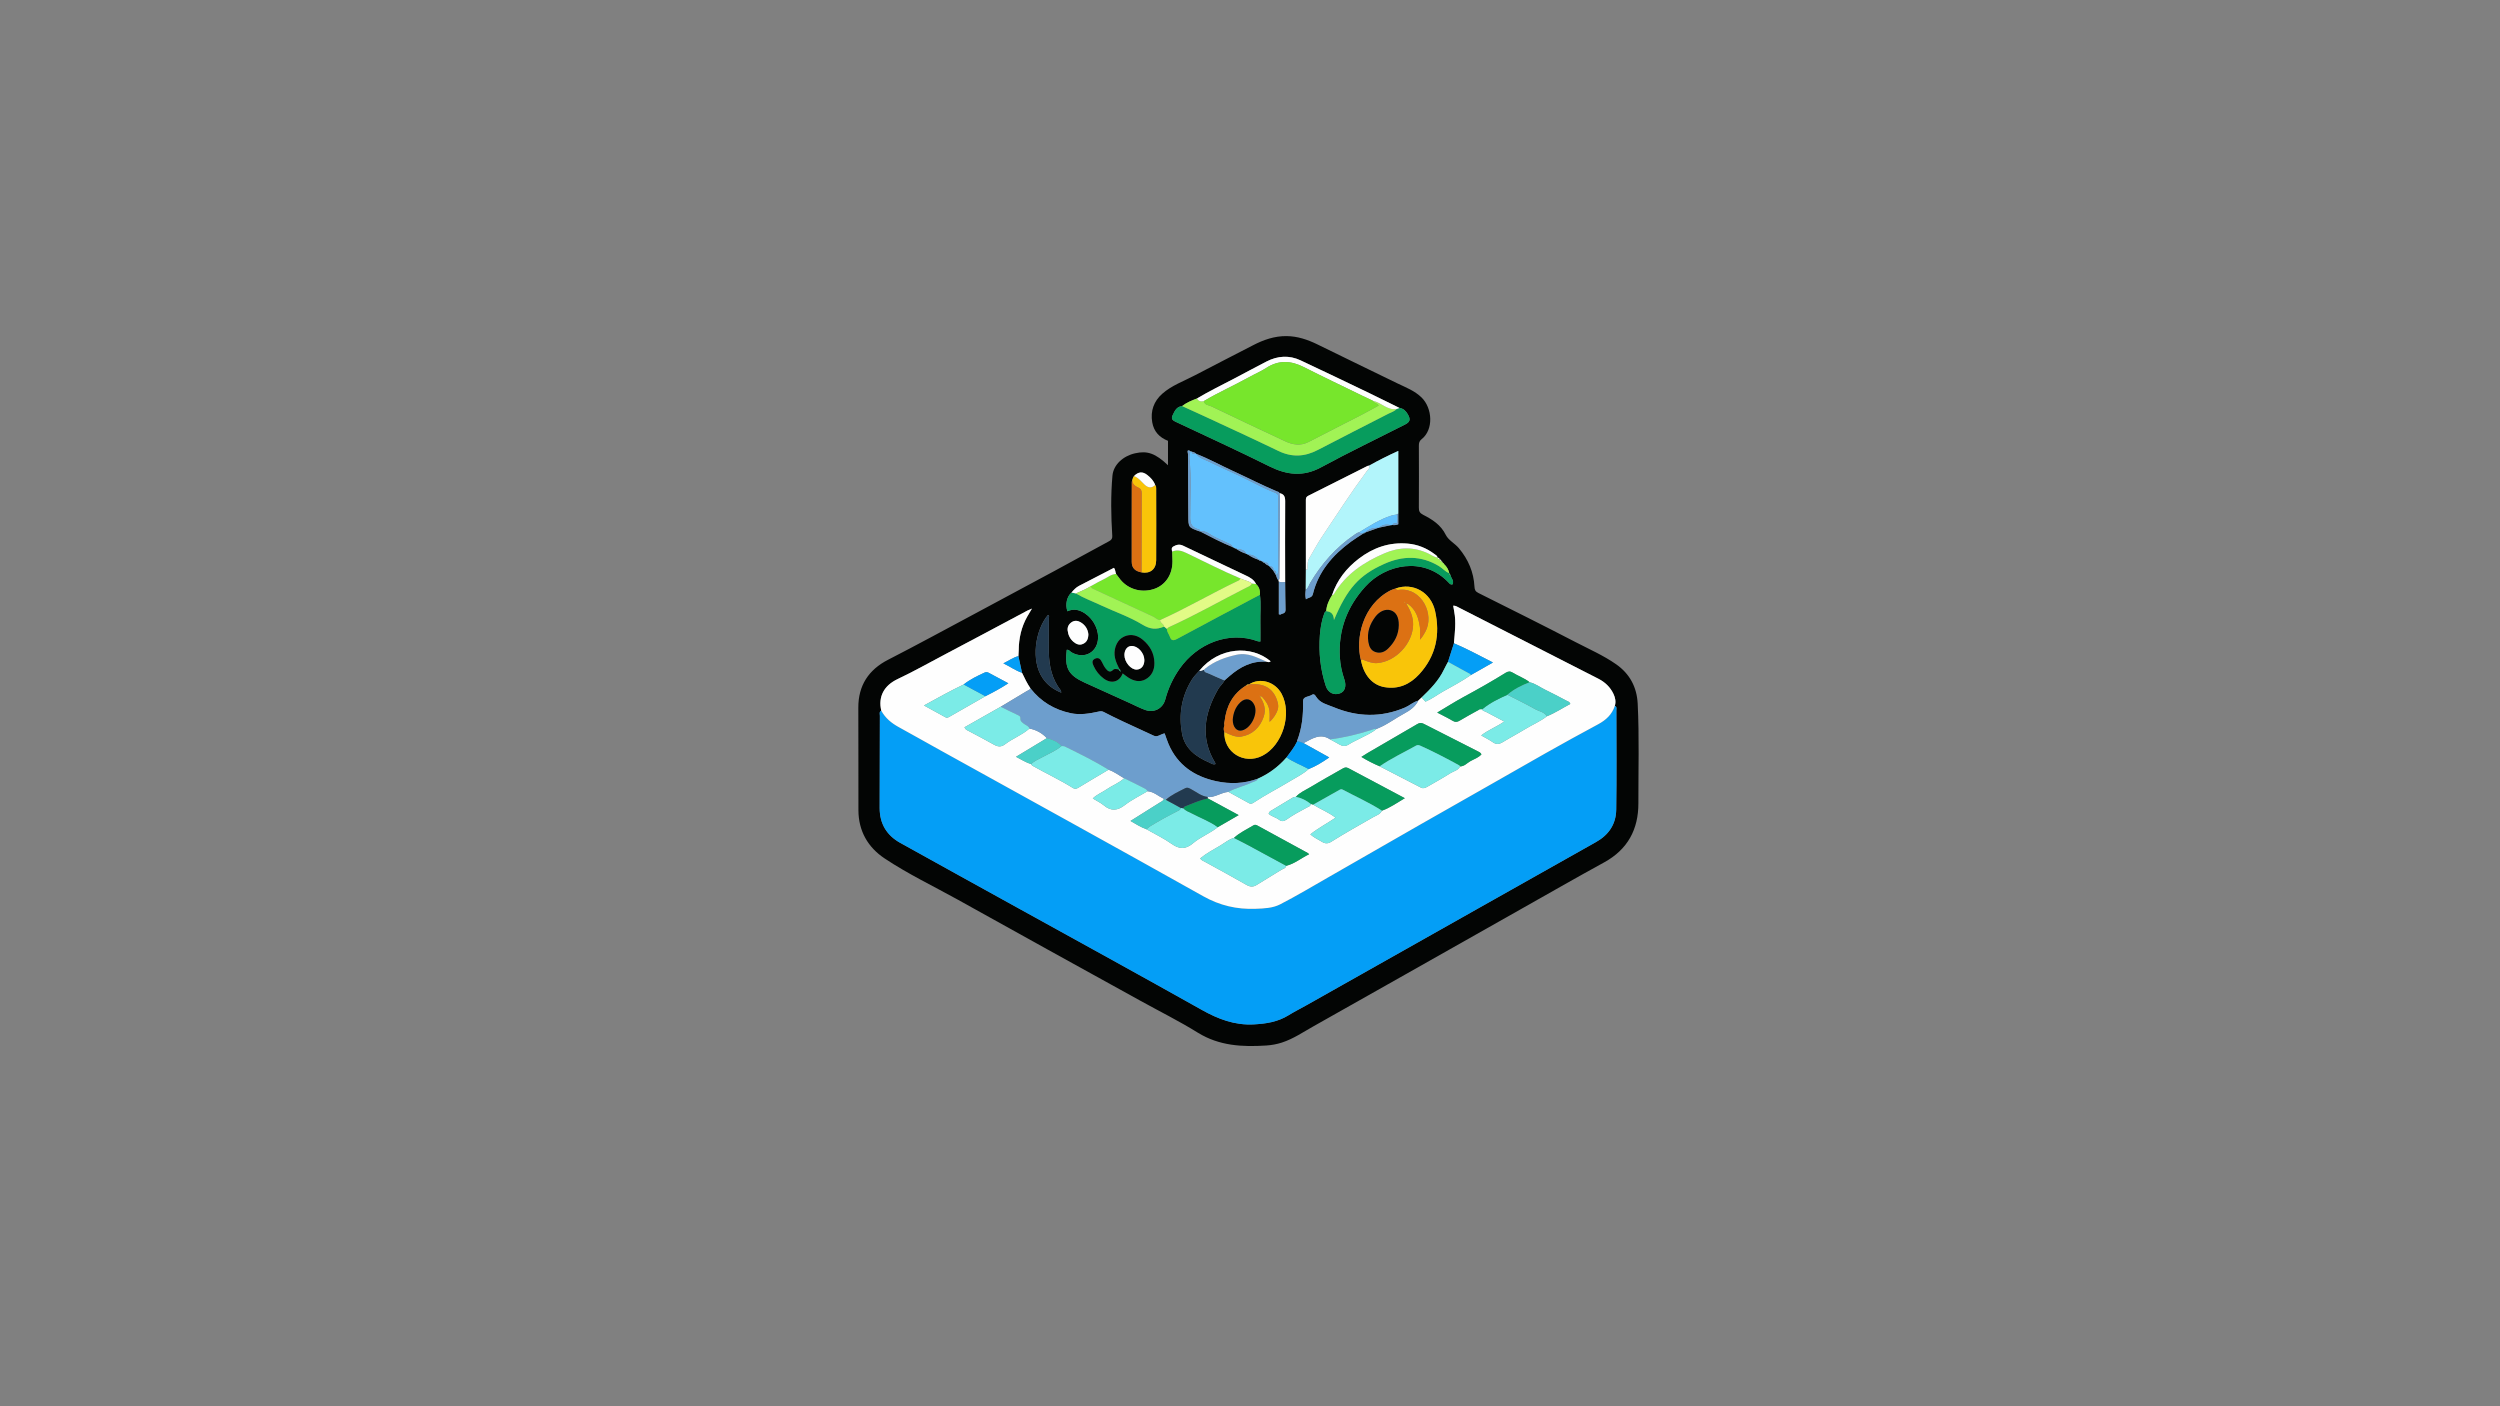 <?xml version="1.0" encoding="utf-8"?>
<!-- Generator: Adobe Illustrator 27.9.1, SVG Export Plug-In . SVG Version: 6.00 Build 0)  -->
<svg version="1.1" id="Ebene_1" xmlns="http://www.w3.org/2000/svg" xmlns:xlink="http://www.w3.org/1999/xlink" x="0px" y="0px"
	 viewBox="0 0 1920 1080" style="enable-background:new 0 0 1920 1080;" xml:space="preserve">
<rect x="0" y="0" width="1920" height="1080" fill="#808080" stroke="none"/>
<style type="text/css">
	.st0{fill:#030504;}
	.st1{fill:#049EF6;}
	.st2{fill:#FEFEFE;}
	.st3{fill:#6D9ECD;}
	.st4{fill:#079C5D;}
	.st5{fill:#63C1FD;}
	.st6{fill:#B2F5FB;}
	.st7{fill:#77E62C;}
	.st8{fill:#F9C509;}
	.st9{fill:#A1F355;}
	.st10{fill:#DC7113;}
	.st11{fill:#223A4F;}
	.st12{fill:#7BEBE7;}
	.st13{fill:#4BD0C8;}
	.st14{fill:#E2FB86;}
</style>
<g>
	<path class="st0" d="M897.02,357.3c0-6.54,0-12.5,0-18.75c-6.5-2.53-10.88-7.06-12.11-14.25c-1.49-8.73,1.29-16.19,7.69-21.88
		c7.23-6.42,16.47-9.66,24.93-14.1c14.89-7.82,29.89-15.42,44.82-23.17c8.08-4.2,16.48-7.12,25.71-7.03
		c8.42,0.08,16.17,2.7,23.64,6.34c20.59,10.04,41.14,20.14,61.77,30.09c6.41,3.09,13.01,5.57,18.31,10.74
		c8.25,8.04,9.51,24.61-0.06,32.08c-1.62,1.27-2.04,2.82-2.03,4.84c0.08,15.87,0.1,31.75-0.01,47.62c-0.02,2.76,0.6,4.17,3.35,5.57
		c7.01,3.55,13.52,7.7,17.31,15.36c2.08,4.21,6.97,6.54,10.09,10.27c7.18,8.59,11.37,18.35,11.96,29.52
		c0.13,2.4,0.68,3.69,2.96,4.83c25.02,12.51,50.06,24.98,74.88,37.86c10.44,5.42,21.31,10.17,30.97,16.93
		c10.37,7.27,15.91,17.45,16.55,30.29c1.27,25.46,0.46,50.93,0.53,76.4c0.06,20.1-8.21,35.54-26.3,45.45
		c-20.89,11.44-41.56,23.28-62.3,34.99c-30.14,17.01-60.27,34.06-90.4,51.09c-23.51,13.28-47.02,26.58-70.56,39.82
		c-7.92,4.45-15.46,9.63-24.22,12.48c-3.91,1.27-7.95,2-11.95,2.26c-18.36,1.19-36.19,0.34-52.68-9.89
		c-14.17-8.79-29.16-16.25-43.77-24.32c-23.71-13.09-47.43-26.16-71.12-39.28c-23.17-12.83-46.3-25.73-69.47-38.56
		c-18.8-10.42-38.28-19.72-56.17-31.65c-12.83-8.55-20.01-21.09-20.07-36.93c-0.11-26.25,0.07-52.5-0.08-78.74
		c-0.09-17.14,7.97-29.24,22.79-36.84c22.93-11.76,45.53-24.12,68.26-36.24c20-10.67,39.96-21.4,59.9-32.17
		c13.91-7.52,27.73-15.19,41.65-22.68c1.79-0.96,2.56-2.01,2.44-4.03c-0.97-15.43-1.24-30.87,0.13-46.27
		c0.74-8.37,8.1-15.16,17.45-17.23C881.2,345.99,887.39,348.19,897.02,357.3z M1108.35,432.35c-0.21-0.12-0.42-0.24-0.64-0.36
		l0.09,0.02c-0.03-0.53-0.23-0.87-0.84-0.79l0.08,0.05c-0.11-0.94-0.45-1.64-1.57-1.58l0.13,0.05c0.08-1.16-0.83-1.3-1.61-1.56
		l0.08,0.06c-0.18-1.44-1.41-1.99-2.38-2.71c-6.13-4.6-13-7.39-20.64-8.04c-13.98-1.2-26.35,3.09-37.37,11.49
		c-9.6,7.32-16.84,16.45-20.66,28.07c-2.38,3.79-4.21,7.78-4.49,12.34c-0.81,0.23-1.19,0.86-1.46,1.58
		c-1.99,5.43-2.98,11.07-3.41,16.82c-0.98,13.34,0.35,26.44,4.58,39.15c1.73,5.2,6.36,7.28,10.95,5.52c3.66-1.4,5.02-5.52,3.3-10.56
		c-1.91-5.59-3.14-11.3-3.49-17.19c-1.23-20.82,5.6-38.78,19.5-54.14c15.69-17.35,44.65-23.39,63.86-3.35
		c0.8,0.84,1.53,2.09,3.2,1.55c1.38-2.78-1.2-4.72-1.6-7.11c-0.32-0.49-0.64-0.97-0.96-1.46l0.04,0.03
		c-0.58-2.74-1.93-5.05-3.97-6.96c0.02-0.17-0.05-0.29-0.21-0.36C1108.7,432.73,1108.53,432.54,1108.35,432.35z M969.67,431.38
		l-0.03-0.01c0.3,0.59,0.82,0.81,1.45,0.85l0.16-0.21l-0.17,0.2c0.84,1,1.88,1.71,3.11,2.15c0.27,0.22,0.54,0.43,0.8,0.65
		c0.95,1.05,1.89,2.1,2.83,3.15c0.63,1.05,1.25,2.09,1.88,3.14c0,0,0.16,0.28,0.16,0.28c0.59,1.42,0.89,2.98,2.01,4.15
		c0.09,0.33,0.18,0.65,0.27,0.98c0,8.35,0,16.7,0,25.05c0.38,0.1,0.76,0.19,1.15,0.29c1.46-1.1,4.08-0.58,3.99-3.79
		c-0.19-7.06-0.2-14.13-0.28-21.2c-0.03-20.65-0.15-41.31,0.01-61.96c0.03-3.55-0.82-5.7-4.41-6.35c-0.24-1.08-1.34-1.08-2.04-1.37
		c-11.62-4.92-22.83-10.7-34.29-15.95c-9.18-4.2-18-9.16-27.46-12.77l0.02,0.01c-1.01-1.08-2.35-1.46-3.71-1.81
		c-0.24-0.09-0.47-0.18-0.71-0.27c-3.54-2.14-2.04,1.35-2.04,2.11c0,15.73,0.16,31.46,0.24,47.19c0.04,9.14,0,9.14,8.66,12.22
		c0.11,0.04,0.25,0.01,0.37,0.02l-0.02-0.01c8.16,4.22,16.3,8.5,24.83,11.97c0.06,0.16,0.18,0.22,0.35,0.19
		c0.38,0.18,0.77,0.37,1.15,0.55c0.07,0.17,0.19,0.24,0.36,0.21c0.54,0.28,1.08,0.56,1.63,0.83l0.05,0.02
		c2.17,1.44,4.49,2.57,6.98,3.36c0.51,0.24,1.01,0.48,1.52,0.72c2.53,1.7,5.2,3.1,8.15,3.94l-0.03-0.01
		c0.37,0.61,0.94,0.78,1.6,0.76l0.3,0.16C968.91,430.99,969.29,431.18,969.67,431.38z M1048.63,408.9l-0.02,0.01
		c3.36-1.2,6.73-2.4,10.09-3.6l0.19,0.05l0.16-0.12c2.97-0.62,5.95-1.24,8.92-1.86c0.5-0.06,0.99-0.12,1.49-0.18
		c1.52,0.28,2.96-0.01,4.41-0.56c0-2.75,0-5.47,0-8.2c0-15.88,0-31.76,0-48.13c-7.91,3.58-15.27,7.31-22.49,11.34
		c-0.37,0.06-0.78,0.03-1.1,0.19c-15.03,7.56-30.03,15.17-45.09,22.68c-1.5,0.75-2.31,1.38-2.3,3.24
		c0.07,17.85,0.02,35.71,0.01,53.56c-0.03,5.22-0.07,10.43-0.1,15.65c-0.28,2.28-0.52,4.56,0.13,7.31c2-1.54,4.63-1.09,5.34-4
		c4.25-17.38,15.19-29.97,29.21-40.26c3.09-2.27,6.4-4.25,9.6-6.36l-0.01,0.01C1047.72,409.63,1048.31,409.53,1048.63,408.9z
		 M870.23,366.75c0,0,0.01-0.05,0.01-0.05c-0.23,0.7-0.46,1.4-0.69,2.09c-0.12,0.47-0.34,0.95-0.34,1.42
		c-0.04,20.41-0.11,40.83-0.04,61.24c0.01,4.74,2.53,7.23,7.52,8.14c6.64,1.17,11.21-2.4,11.25-9.32c0.12-18.32,0.02-36.63,0-54.95
		c0-0.99,0.05-2.01-0.76-2.79c-1.14-3.3-3.47-5.7-6.12-7.78c-3.61-2.83-6.78-2.5-10.18,0.87C870.66,366,870.45,366.37,870.23,366.75
		z M1112.06,508.32c-1.04,1.97-2.15,3.9-3.1,5.91c-4.03,8.5-10.5,15.03-17.15,21.42c-0.86,0.82-1.72,1.63-2.58,2.45
		c-3.81,0.91-6.61,3.74-10.14,5.25c-18.39,7.85-36.63,7.35-54.95-0.28c-4.82-2-10.13-2.95-13.25-7.81
		c-0.78-1.21-1.61-2.81-3.51-1.56c-2.33,1.53-6.76,1.07-6.66,4.88c0.26,10.48-0.74,20.67-4.59,30.48c-0.04,0.1,0.03,0.24,0.05,0.36
		c-2.08,4.5-5.23,8.29-8.12,12.25c-6.14,7.07-13.47,12.53-22.02,16.34c-10.47,3.85-21.21,4.28-32.01,1.94
		c-16.68-3.63-29.61-12.29-36.57-28.48c-1.16-2.71-2.03-5.54-3.01-8.23c-2.97,0.46-5.44,3.15-8.34,1.78
		c-7.85-3.71-15.74-7.32-23.64-10.93c-5.06-2.32-10.07-4.87-15.05-7.41c-1.35-0.69-2.57-0.44-3.96-0.14
		c-6.98,1.52-14.05,2.7-21.16,1.18c-12.49-2.67-22.93-8.84-30.85-19.01c-2.6-3.78-4.57-7.91-6.54-12.03
		c-0.92-4.26-1.85-8.52-2.77-12.78c0.08-1.49,0.23-2.97,0.24-4.46c0.06-9.14,1.99-17.82,6.5-25.84c1.04-1.85,2.16-3.66,3.67-6.22
		c-1.76,0.77-2.68,1.1-3.53,1.56c-20.91,11.12-41.76,22.34-62.73,33.34c-12.25,6.42-24.26,13.29-36.8,19.19
		c-10.84,5.11-15.06,13.77-12.67,24.26c-1.77,0.95-1.07,2.66-1.07,4.01c-0.1,23.62-0.15,47.25-0.16,70.87
		c0,11.95,5.39,20.91,15.74,26.67c30.29,16.86,60.67,33.58,91.01,50.36c46.89,25.93,93.89,51.68,140.6,77.92
		c12.62,7.09,25.3,11.96,40.07,11.16c9.42-0.51,18.3-1.91,26.45-6.93c4.46-2.75,9.16-5.11,13.72-7.68
		c43.63-24.6,87.26-49.21,130.89-73.8c30.58-17.24,61.14-34.5,91.75-51.68c9.78-5.49,15.29-13.82,15.44-24.87
		c0.35-25.37,0.15-50.75,0.12-76.12c0-1.22,0.59-2.85-1.17-3.58c0.94-3.17,0.34-6.16-1.03-9.07c-2.49-5.3-6.55-9.1-11.66-11.72
		c-35.61-18.22-71.24-36.39-106.89-54.53c-1.33-0.68-2.67-1.65-4.56-1.57c0.3,1.76,0.52,3.22,0.8,4.66
		c1.54,8.09,0.42,16.14-0.25,24.21C1115.09,498.81,1113.57,503.56,1112.06,508.32z M972.86,508.22c1.01,0.21,2.06,0.69,3-0.35
		c-14.64-12.47-39.62-11.29-54.83,7.32c-1.96,2.2-4.07,4.19-5.67,6.78c-7.92,12.78-10.21,26.64-7.6,41.2
		c2.1,11.72,10.7,18.04,20.95,22.43c1.41,0.6,2.86,1.98,4.74,1.22c-0.08-0.46-0.06-0.74-0.18-0.93
		c-11.82-19.44-8.27-38.27,2.34-56.77c1.34-2.34,3.64-4.02,4.77-6.54c1.29-1.12,2.58-2.25,3.88-3.37
		C952.47,512.12,961.56,507.28,972.86,508.22z M964.65,448.57c-1.55-3.38-4.59-5.04-7.72-6.53c-16.11-7.67-32.25-15.25-48.33-22.97
		c-2.75-1.32-5.05-0.74-7.42,0.6c-1.7,0.96-1.38,2.45-0.94,3.95c0.08,2.48,0.22,4.96,0.22,7.44c0.02,10.46-5.61,18.65-14.67,21.44
		c-10.06,3.1-20.59-0.42-26.42-8.8c-0.69-1-1.47-1.94-2.21-2.9c-0.7-1.39-0.38-3.15-1.68-4.71c-8.96,4.62-17.88,9.19-26.76,13.83
		c-2.34,1.22-4.15,3.12-5.82,5.14c-3.6,3.19-4.94,9.15-3.13,14.4c3.58-1.65,7.11-1.57,10.74,0.1c7.47,3.44,12.91,11.8,12.81,20.03
		c-0.15,11.28-10.43,17.07-20.28,11.48c-1.22-0.69-2.04-2.27-3.79-2.01c-1.72,14.03,1.24,19.47,13.8,25.2
		c11.58,5.28,23.18,10.51,34.77,15.76c3.98,1.8,7.86,3.87,11.96,5.31c6.72,2.35,13.36-1.39,15.15-8.16
		c2.26-8.52,5.91-16.36,10.99-23.6c13.58-19.38,37.81-29.26,60.08-21.08c0.43,0.16,0.93,0.11,1.97,0.22c0-4.93,0.08-9.63-0.02-14.33
		c-0.16-7.22,0.61-14.45-0.32-21.66C967.87,453.56,967.09,450.76,964.65,448.57z M959.25,525.68c-0.83-0.1-1.58,0.04-2.15,0.73
		c-10.3,6.33-15.29,15.86-16.62,27.6l-0.3-0.11l0.3,0.03c-0.19,1-0.51,1.99-0.03,3c-0.07,0.22-0.14,0.44-0.22,0.66
		c-0.54,1.52-0.53,3.04,0.06,4.55c-0.64,15.56,15.09,25.44,29.16,18.31c15.52-7.87,23.09-32.16,14.82-47.58
		c-5.06-9.44-16.79-12.78-25.15-7.17L959.25,525.68z M919.34,306.01c-4.03,1.56-8.05,3.14-11.49,5.85
		c-4.33,0.45-5.74,3.88-7.31,7.15c-1.09,2.28-0.34,3.65,1.93,4.72c24.15,11.38,48.45,22.49,72.34,34.39
		c13.45,6.7,25.99,8.24,39.8,0.76c21.17-11.46,42.9-21.91,64.38-32.8c3.86-1.96,4.48-3.85,2.34-7.65c-1.44-2.55-3.32-4.68-6.49-5.11
		c-7.68-3.78-15.34-7.63-23.06-11.33c-17.65-8.47-35.28-16.98-53.01-25.26c-8.69-4.06-17.49-3.48-25.97,0.88
		c-8.2,4.21-16.32,8.6-24.47,12.9C938.64,295.61,928.73,300.33,919.34,306.01z M1071.89,451.94c-1.27,0.45-2.61,0.78-3.81,1.38
		c-21.63,10.99-27.38,37.34-22.84,53.83c2.11,11.21,8.64,18.92,18.03,20.55c10.77,1.87,19.65-2.15,26.81-10
		c12.7-13.92,16.1-30.45,12.07-48.41C1098.86,454.7,1085.04,447.17,1071.89,451.94z M815.05,531.96c-0.2-1-0.15-1.43-0.35-1.67
		c-6.77-8.62-8.98-18.7-9.19-29.33c-0.17-8.72,0.06-17.46,0.05-26.18c0-0.82,0.63-1.99-0.69-2.52
		c-9.93,11.76-13.34,35.13-4.07,48.62C804.37,526.09,808.95,529.47,815.05,531.96z M835.86,487.07c-0.38-3.81-2.36-7.11-6.08-9.25
		c-2.19-1.26-4.55-1.45-6.74,0.01c-2.24,1.5-3.39,3.73-3.08,6.41c0.4,3.44,1.85,6.48,4.55,8.74c2.1,1.75,4.5,2.79,7.25,1.53
		C834.72,493.16,835.81,490.63,835.86,487.07z"/>
	<path class="st1" d="M1240.2,542.07c1.76,0.73,1.17,2.36,1.17,3.58c0.04,25.37,0.24,50.75-0.12,76.12
		c-0.15,11.05-5.66,19.38-15.44,24.87c-30.61,17.18-61.17,34.44-91.75,51.68c-43.63,24.6-87.26,49.21-130.89,73.8
		c-4.57,2.57-9.27,4.93-13.72,7.68c-8.15,5.03-17.02,6.42-26.45,6.93c-14.77,0.81-27.45-4.07-40.07-11.16
		c-46.72-26.24-93.71-51.99-140.6-77.92c-30.34-16.78-60.72-33.5-91.01-50.36c-10.35-5.76-15.74-14.71-15.74-26.67
		c0.01-23.62,0.06-47.25,0.16-70.87c0.01-1.35-0.7-3.06,1.07-4.01c3.08,5.68,7.8,9.58,13.4,12.65
		c10.73,5.88,21.37,11.94,32.08,17.87c67.3,37.29,134.72,74.37,201.81,112.04c12.77,7.17,25.81,10.18,40.1,9.65
		c6.5-0.24,13.24-0.47,18.93-3.4c12.8-6.59,25.17-14.01,37.68-21.17c23.2-13.27,46.35-26.63,69.55-39.9
		c18.77-10.73,37.63-21.33,56.39-32.07c26.69-15.29,53.39-30.59,80.51-45.11C1233.37,553.02,1238.01,548.76,1240.2,542.07z"/>
	<path class="st2" d="M1240.2,542.07c-2.18,6.69-6.83,10.95-12.95,14.23c-27.12,14.52-53.81,29.82-80.51,45.11
		c-18.76,10.75-37.62,21.34-56.39,32.07c-23.2,13.26-46.35,26.62-69.55,39.9c-12.51,7.16-24.88,14.58-37.68,21.17
		c-5.69,2.93-12.43,3.16-18.93,3.4c-14.28,0.53-27.33-2.48-40.1-9.65C857,650.64,789.58,613.56,722.28,576.27
		c-10.71-5.93-21.34-11.99-32.08-17.87c-5.6-3.07-10.31-6.96-13.4-12.65c-2.39-10.49,1.83-19.15,12.67-24.26
		c12.53-5.91,24.55-12.77,36.8-19.19c20.97-11,41.82-22.22,62.73-33.34c0.85-0.45,1.77-0.79,3.53-1.56
		c-1.51,2.55-2.63,4.36-3.67,6.22c-4.51,8.02-6.43,16.69-6.5,25.84c-0.01,1.49-0.16,2.98-0.24,4.46c-4.02,0.95-7.24,3.47-11.56,5.54
		c5.26,2.5,9.38,5.63,14.34,7.23c1.98,4.12,3.94,8.25,6.54,12.02c-0.66,1.17-1.94,1.49-2.98,2.11c-6.64,4-13.29,7.98-19.93,11.97
		c-9.31,5.28-18.62,10.56-27.84,15.78c0.78,1.85,1.81,2.09,2.67,2.55c6.58,3.52,13.24,6.91,19.71,10.62
		c3.12,1.78,5.63,2.26,8.77-0.13c5.92-4.5,13.1-7.11,18.74-12.08c5.27,0.98,9.7,3.48,13.37,7.37c-7.7,4.66-15.39,9.31-23.67,14.32
		c4.31,2.24,7.72,4.44,11.65,5.64c0.28,0.39,0.47,0.93,0.85,1.14c10.39,5.87,21.22,10.92,31.35,17.25c1.5,0.94,2.67,0.54,4.1-0.33
		c7.66-4.66,15.38-9.19,23.09-13.77c4.42,1.45,8.05,4.34,12.04,6.58c-4.08,3.74-9.35,5.6-13.83,8.71c-3.3,2.29-7.2,3.71-10.29,6.79
		c3.04,1.87,6.02,3.25,8.47,5.28c5.6,4.66,10.48,4.19,16.2-0.24c5.35-4.14,11.59-7.13,17.44-10.62c4.9,0.45,8.38,3.9,12.55,5.89
		c-0.5,1.62-2.05,2.1-3.26,2.87c-7.28,4.64-14.62,9.2-22.43,14.09c4.31,2.52,8.05,4.86,12.26,6.37c6.45,3.68,13.23,6.9,19.26,11.17
		c6.01,4.25,10.71,4.48,16.55-0.45c5.73-4.84,13.05-7.57,18.97-12.32c5.15-2.97,10.3-5.95,16.05-9.27
		c-8.37-4.53-16.01-8.67-23.66-12.81c-0.08-0.39-0.17-0.79-0.25-1.18c2.42,0.51,4.67-0.37,6.86-1.09c3.04-1,5.91-2.53,9.18-2.76
		c5.32,2.93,10.63,5.87,15.97,8.77c1.25,0.68,2.34,0.19,3.46-0.56c9.01-5.99,18.68-10.88,27.93-16.48
		c4.84-2.93,9.98-5.45,14.27-9.25c5.54-2.17,10.52-5.28,15.81-8.93c-6.95-3.86-13.35-7.43-19.76-11c6.48-3.26,12.75-7.98,20.4-2.87
		c2.29,1.25,4.64,2.41,6.87,3.77c2.58,1.58,4.89,1.81,7.61,0.04c2.91-1.89,6.17-3.25,9.25-4.88c4.05-2.14,8.35-3.88,11.87-6.93
		c0.68-0.29,1.37-0.58,2.05-0.87c6.85-2.92,12.76-7.5,19.3-11c4.3-2.3,8.48-5.17,10.77-9.88c0.86-0.82,1.72-1.63,2.58-2.45
		c0.97,1.07,1.94,2.13,2.96,3.25c4.85-2.08,8.92-5.22,13.35-7.73c7.22-4.1,14.6-7.91,21.42-12.68c5.44-3.09,10.87-6.17,17.06-9.69
		c-10.54-5.34-20.01-10.55-29.99-14.76c0.67-8.06,1.79-16.12,0.25-24.21c-0.27-1.45-0.5-2.9-0.8-4.66c1.89-0.08,3.23,0.9,4.56,1.57
		c35.65,18.14,71.28,36.31,106.89,54.53c5.12,2.62,9.18,6.42,11.66,11.72C1240.54,535.9,1241.14,538.9,1240.2,542.07z M756.77,534.7
		c5.9-2.95,11.71-6.07,17.65-9.93c-5.44-2.91-10.27-5.47-15.07-8.07c-1.06-0.57-2.01-0.69-3.17-0.17
		c-5.64,2.58-11.22,5.27-16.11,9.16c-10.11,4.85-19.9,10.3-30.47,16.1c6.17,3.39,11.38,6.24,16.58,9.11
		c1.04,0.58,1.94,0.15,2.81-0.34C738.26,545.29,747.51,539.99,756.77,534.7z M1136.08,544.97c0.33-0.09,0.65-0.19,0.98-0.28
		c0.46-0.01,0.93-0.03,1.39-0.04c0.08,1.57,1.56,1.41,2.45,1.89c4.63,2.5,9.31,4.93,14.36,7.58c-5.9,4.16-12.2,6.36-17.69,10.69
		c3.22,1.86,6.22,3.32,8.92,5.22c2.66,1.87,4.84,1.64,7.51,0c5.72-3.52,11.69-6.62,17.41-10.13c5.49-3.37,11.53-5.82,16.65-9.83
		c6.34-2.53,11.98-6.33,17.95-9.45c-0.58-1.76-1.96-1.96-3-2.51c-5.51-2.89-10.99-5.83-16.59-8.53c-3.88-1.87-7.33-4.66-11.66-5.58
		c-3.9-3.19-8.76-4.7-12.95-7.36c-1.95-1.24-3.55-1.12-5.47,0.08c-10.48,6.53-21.23,12.59-32.09,18.47
		c-6.84,3.71-13.43,7.9-20.48,12.09c4.22,2.22,8.16,4.09,11.89,6.32c2.03,1.21,3.47,1.01,5.42-0.16
		C1125.98,550.45,1131.07,547.77,1136.08,544.97z M995.26,611.98c-0.72,0.13-1.55,0.07-2.14,0.42c-5.47,3.24-10.9,6.55-16.34,9.86
		c-1.03,0.63-2.24,1.14-2.47,2.72c2.31,2.14,5.56,2.69,8.02,4.59c1.95,1.51,3.74,1.26,5.76-0.17c4.99-3.54,10.39-6.43,15.79-9.3
		c1.15-0.61,2.72-0.89,2.71-2.71c0.65,0.19,1.3,0.39,1.96,0.58c5.53,3.51,11.79,5.79,17.17,10.02c-6.42,4.38-13.23,7.88-19.4,12.8
		c2.99,2.65,6.13,3.92,8.93,5.7c2.51,1.6,4.68,1.54,7.2-0.05c10.54-6.62,21.39-12.69,32.2-18.86c2.36-1.35,5.35-2.13,6.68-4.97
		c6.27-2.23,11.61-6.09,17.59-9.6c-14.87-7.89-29.19-15.44-43.45-23.1c-1.79-0.96-3.09-0.35-4.51,0.46
		c-8.23,4.7-16.53,9.28-24.63,14.2C1002.55,606.86,998.29,608.52,995.26,611.98z M947.66,643.51c-3.91,1.1-6.96,3.77-10.34,5.78
		c-5.27,3.14-10.78,6-15.61,9.98c1,1.54,2.38,1.89,3.55,2.54c10.68,5.89,21.43,11.66,31.99,17.75c2.89,1.67,5.17,1.77,7.91,0.05
		c6.21-3.9,12.54-7.62,18.76-11.52c1.4-0.88,3.45-1.07,3.91-3.15c6.52-1.59,11.55-6.04,17.59-8.88c-0.55-0.49-0.79-0.79-1.11-0.97
		c-12.92-7.06-25.85-14.11-38.78-21.16c-0.95-0.52-1.88-0.68-2.83-0.1C957.6,636.91,952.11,639.4,947.66,643.51z M1059.6,588.52
		c10.56,5.45,21.12,10.91,31.68,16.36c1.79,0.93,3.37,0.24,4.92-0.67c5.91-3.44,11.93-6.7,17.68-10.39
		c2.54-1.63,5.98-2.07,7.46-5.22c3.25,0.01,5.26-2.54,7.78-3.96c2.93-1.67,6.34-2.7,8.65-5.32c-0.69-1.35-1.78-1.79-2.75-2.28
		c-13.9-7.07-27.83-14.09-41.71-21.2c-1.78-0.91-3.14-0.75-4.84,0.25c-12.69,7.46-25.45,14.82-38.18,22.23
		c-1.47,0.85-2.87,1.81-4.77,3.01C1050.4,584.26,1054.91,586.55,1059.6,588.52z"/>
	<path class="st3" d="M943.43,608.17c-3.27,0.23-6.14,1.75-9.18,2.76c-2.19,0.72-4.44,1.6-6.86,1.09c-4.74-0.54-8.29-3.64-12.3-5.76
		c-1.54-0.82-3.03-1.84-4.85-0.91c-5.16,2.65-10.49,5.01-14.9,8.9c-0.47-0.23-0.95-0.47-1.42-0.7c-4.17-1.99-7.66-5.44-12.55-5.89
		c-0.76-1.59-2.38-2.17-3.74-2.88c-4.69-2.46-9.49-4.71-14.25-7.04c-3.99-2.24-7.62-5.13-12.04-6.58
		c-10.75-6.73-22.15-12.24-33.49-17.85c-0.73-0.36-1.7-0.25-2.55-0.37c-3.08-3.31-7.03-5-11.32-6.04c-3.67-3.89-8.1-6.38-13.37-7.37
		c-0.57-2.06-2.64-2.44-4.05-3.54c-1.38-1.08-3.01-2.05-2.87-4.03c0.14-2-1.1-2.38-2.52-3.03c-4.25-1.95-8.42-4.07-12.62-6.13
		c6.65-3.99,13.3-7.96,19.93-11.97c1.04-0.63,2.32-0.95,2.98-2.11c7.92,10.18,18.35,16.34,30.85,19.01
		c7.11,1.52,14.18,0.34,21.16-1.18c1.39-0.3,2.61-0.55,3.96,0.14c4.98,2.54,9.99,5.09,15.05,7.41c7.89,3.61,15.79,7.22,23.64,10.93
		c2.9,1.37,5.36-1.32,8.34-1.78c0.98,2.7,1.85,5.53,3.01,8.23c6.96,16.18,19.89,24.85,36.57,28.48c10.79,2.35,21.53,1.91,32.01-1.94
		c-0.7,1.93-2.65,2-4.14,2.71C955.9,603.63,949.29,604.95,943.43,608.17z"/>
	<path class="st4" d="M967.65,456.73c0.93,7.21,0.16,14.44,0.32,21.66c0.1,4.69,0.02,9.39,0.02,14.33
		c-1.04-0.11-1.54-0.06-1.97-0.22c-22.27-8.18-46.5,1.71-60.08,21.08c-5.08,7.25-8.73,15.08-10.99,23.6
		c-1.79,6.76-8.43,10.51-15.15,8.16c-4.1-1.44-7.99-3.51-11.96-5.31c-11.59-5.25-23.2-10.48-34.77-15.76
		c-12.56-5.73-15.53-11.17-13.8-25.2c1.75-0.26,2.56,1.32,3.79,2.01c9.85,5.58,20.13-0.21,20.28-11.48
		c0.11-8.23-5.34-16.59-12.81-20.03c-3.63-1.67-7.17-1.76-10.74-0.1c-1.81-5.24-0.47-11.21,3.13-14.4c1.13,0.24,2.25,0.48,3.38,0.71
		c6.23,3.67,13.01,6.16,19.53,9.22c10.49,4.93,21.66,8.68,31.48,14.67c5.91,3.61,10.62,4.02,16.39,1.68
		c0.12-0.05,0.24-0.07,0.36-0.11c0.72,0.59,1.43,1.18,2.15,1.78c-0.06,2.26,1.54,3.9,2.21,5.88c1.09,3.23,2.69,3.32,5.61,1.75
		C925.17,479.24,946.43,468.01,967.65,456.73z M859.12,514.06c-1.45-0.05-3.06-0.85-4.29,0.42c-2.35,2.4-4.11,0.9-5.56-0.91
		c-1.23-1.54-2.16-3.36-3.01-5.15c-1.12-2.37-2.71-3.74-5.3-2.55c-2.9,1.34-1.92,3.73-0.99,5.77c1.74,3.8,4.36,7.02,7.7,9.5
		c5.86,4.36,12.13,2.59,14.54-3.98c1.4,1.05,2.73,2.16,4.18,3.11c4.22,2.76,8.93,3.94,13.43,1.43c4.64-2.58,6.81-6.98,6.75-12.51
		c-0.08-7.6-3.53-13.45-9.15-18.05c-5.16-4.22-11.17-4.45-15.97-1.2c-4.31,2.93-6.46,9.6-5.13,15.4c0.68,2.96,1.93,5.65,3.28,8.32
		C859.44,513.79,859.28,513.92,859.12,514.06z"/>
	<path class="st5" d="M968.54,430.8c0,0-0.3-0.16-0.3-0.16c-0.31-0.73-0.87-0.92-1.6-0.76c0,0,0.03,0.01,0.03,0.01
		c-2.21-2.36-4.73-4.07-8.15-3.94c-0.51-0.24-1.01-0.48-1.52-0.72c-1.44-2.95-4.07-3.45-6.98-3.36c0,0-0.05-0.02-0.05-0.02
		c-0.14-1.06-0.84-1.03-1.63-0.83c-0.18,0.03-0.3-0.04-0.36-0.21c-0.25-0.46-0.63-0.66-1.15-0.55c-0.17,0.04-0.29-0.02-0.35-0.19
		c0-1.25-0.98-1.62-1.86-2.09c-5.26-2.76-10.9-4.68-15.93-8.02c-1.77-1.17-4.37-2.47-7.03-1.86c0,0,0.02,0.01,0.02,0.01
		c0.1-1.39-0.99-1.56-1.93-1.83c-4.54-1.28-5.68-4.16-5.68-8.85c-0.01-15.14,1.02-30.31-0.59-45.44c-0.2-1.89,0.1-3.72,0.96-5.43
		c0.24,0.09,0.47,0.18,0.71,0.27c0.42,2.29,2.16,1.84,3.71,1.81c0,0-0.02-0.01-0.02-0.01c2.31,3.33,6.2,4.21,9.51,5.84
		c9.43,4.63,19.13,8.73,28.56,13.37c7.56,3.72,14.96,7.77,22.84,10.79c1.83,0.7,2.05,1.89,2.05,3.48
		c-0.01,18.62-0.02,37.24,0.01,55.85c0,1.62-0.2,2.99-1.94,3.61c0,0-0.16-0.28-0.16-0.28c0.82-1.91,0.37-3.06-1.88-3.13
		c0.4-2.26-0.66-3.2-2.83-3.15c-0.27-0.22-0.54-0.43-0.8-0.65c-0.11-2.05-1.34-2.5-3.11-2.15l0.17-0.2c0,0-0.16,0.21-0.16,0.2
		c-0.17-0.81-0.73-0.97-1.45-0.85c0,0,0.03,0.01,0.03,0.01C969.45,430.88,969.07,430.68,968.54,430.8z"/>
	<path class="st4" d="M1074.85,313.32c3.16,0.43,5.05,2.56,6.49,5.11c2.14,3.81,1.52,5.69-2.34,7.65
		c-21.49,10.89-43.21,21.33-64.38,32.8c-13.82,7.48-26.35,5.94-39.8-0.76c-23.89-11.9-48.19-23.01-72.34-34.39
		c-2.27-1.07-3.03-2.44-1.93-4.72c1.57-3.27,2.98-6.7,7.31-7.15c5.22,2.38,10.45,4.72,15.65,7.14c19.45,9.07,38.99,17.96,58.3,27.32
		c10.47,5.07,20.29,4.49,30.4-0.8c18.02-9.43,36.19-18.6,54.29-27.89c2.07-1.06,4.43-1.65,6.06-3.48
		C1073.31,313.87,1074.08,313.6,1074.85,313.32z"/>
	<path class="st6" d="M1051.4,357.64c7.21-4.03,14.57-7.76,22.49-11.34c0,16.37,0,32.25,0,48.13c-0.45,0.25-0.9,0.49-1.35,0.74
		c-1.33,0.27-2.7,0.41-3.99,0.82c-8.94,2.82-16.71,7.93-24.62,12.75c-1.39,0.27-2.48,1.11-3.62,1.88
		c-14.28,9.71-25.37,22.32-34.12,37.12c-1.05,1.77-1.48,3.99-3.38,5.22c0.03-5.22,0.07-10.43,0.1-15.65
		c1.97,0.54,1.24-1.01,1.27-1.77c0.1-2.23-0.09-4.46,1.16-6.53c3.27-5.44,6.18-11.12,9.7-16.39c11.39-17.08,22.57-34.31,34.73-50.87
		C1050.59,360.63,1052.36,359.58,1051.4,357.64z"/>
	<path class="st7" d="M857.17,440.81c0.74,0.97,1.52,1.9,2.21,2.9c5.82,8.38,16.36,11.9,26.42,8.8
		c9.07-2.79,14.69-10.98,14.67-21.44c0-2.48-0.14-4.96-0.22-7.44c4.07-1.89,7.76-0.44,11.42,1.32c13.53,6.51,26.89,13.36,40.74,19.2
		c-0.02,1.45-1.25,1.75-2.21,2.21c-19.98,9.5-39.06,20.78-59.25,29.86c-2.16-0.08-3.5-1.81-5.3-2.63
		c-15.36-7.09-30.7-14.23-46.07-21.3c-1.01-0.47-1.71-0.97-1.79-2.11c3.18-1.72,6.28-3.62,9.56-5.12
		C850.58,443.56,853.35,440.95,857.17,440.81z"/>
	<path class="st4" d="M1113.97,441.67c0.4,2.39,2.98,4.33,1.6,7.11c-1.67,0.54-2.4-0.71-3.2-1.55c-19.21-20.04-48.17-14-63.86,3.35
		c-13.89,15.36-20.73,33.32-19.5,54.14c0.35,5.88,1.58,11.6,3.49,17.19c1.72,5.03,0.36,9.16-3.3,10.56
		c-4.6,1.76-9.22-0.32-10.95-5.52c-4.23-12.7-5.56-25.8-4.58-39.15c0.42-5.75,1.42-11.38,3.41-16.82c0.27-0.73,0.65-1.35,1.46-1.58
		c3.55,0.26,5.79,2.01,5.94,6.77c10.23-24.13,19.06-34.29,38.58-43.07c14.12-6.36,28.36-6.65,42.11,1.71
		c2.74,1.67,4.83,4.26,7.89,5.43c0,0-0.04-0.03-0.04-0.03C1112.99,440.91,1113.31,441.4,1113.97,441.67z"/>
	<path class="st8" d="M1071.89,451.94c13.15-4.77,26.97,2.76,30.26,17.36c4.04,17.95,0.64,34.49-12.07,48.41
		c-7.16,7.85-16.04,11.87-26.81,10c-9.39-1.63-15.92-9.34-18.03-20.55c1.02-1.36,2-0.26,2.96,0.08c3.04,1.09,6.02,2.25,9.38,2.01
		c14.31-1.03,27.39-14.99,27.69-29.42c0.13-6.12-2.26-11.28-5.28-16.31l0.03-0.03c0.47,0.14,1.02,0.17,1.4,0.44
		c6.09,4.28,8.04,10.79,9.04,17.62c0.46,3.17,0.08,6.47,0.08,9.71c1.8-1.98,2.98-4.01,4.12-6.06c7.26-13.04-2.54-33.61-19.52-32.3
		C1074.04,452.99,1072.55,453.62,1071.89,451.94z"/>
	<path class="st3" d="M1089.23,538.1c-2.29,4.7-6.46,7.58-10.77,9.88c-6.54,3.49-12.45,8.08-19.3,11c-0.68,0.29-1.37,0.58-2.05,0.87
		c-1.58-0.36-2.92,0.48-4.32,0.92c-10.23,3.23-20.63,5.73-31.28,7.08c-7.65-5.11-13.93-0.4-20.4,2.87c-1.63-0.46-3.1-1.56-4.92-1.28
		c-0.02-0.12-0.09-0.27-0.05-0.37c3.85-9.82,4.85-20.01,4.59-30.48c-0.09-3.81,4.34-3.35,6.66-4.88c1.9-1.25,2.73,0.35,3.51,1.56
		c3.12,4.85,8.44,5.8,13.25,7.81c18.31,7.62,36.56,8.13,54.95,0.28C1082.62,541.85,1085.42,539.02,1089.23,538.1z"/>
	<path class="st9" d="M1072.54,314.15c-1.64,1.83-3.99,2.42-6.06,3.48c-18.1,9.29-36.26,18.46-54.29,27.89
		c-10.11,5.29-19.93,5.87-30.4,0.8c-19.31-9.35-38.85-18.25-58.3-27.32c-5.2-2.42-10.43-4.76-15.65-7.14
		c3.44-2.72,7.46-4.3,11.49-5.86c1.13,2.27,3.02,2.57,5.23,2.02c0.57,3.24,3.64,3.06,5.75,4.07c18.87,9.01,37.73,18.02,56.7,26.82
		c5.77,2.68,11.8,3.74,17.96,0.54c13.47-6.99,27.03-13.81,40.52-20.76c4.49-2.31,8.88-4.8,13.33-7.22c-1.07-2.06-3.72-1.6-4.38-3.64
		C1060.77,309.09,1065.38,315.26,1072.54,314.15z"/>
	<path class="st10" d="M1071.89,451.94c0.66,1.68,2.16,1.05,3.24,0.96c16.98-1.31,26.78,19.27,19.52,32.3
		c-1.14,2.05-2.32,4.08-4.12,6.06c0-3.24,0.38-6.54-0.08-9.71c-1-6.83-2.95-13.34-9.04-17.62c-0.38-0.27-0.93-0.3-1.4-0.44
		c-0.25-0.25-0.5-0.49-0.75-0.74c-0.27-0.19-0.53-0.38-0.8-0.56c-0.06,0.1-0.13,0.19-0.19,0.29c0.33,0.1,0.65,0.19,0.98,0.29
		c0.25,0.25,0.49,0.5,0.74,0.76c3.03,5.02,5.41,10.19,5.28,16.31c-0.31,14.43-13.38,28.39-27.69,29.42
		c-3.36,0.24-6.34-0.92-9.38-2.01c-0.96-0.34-1.94-1.44-2.96-0.08c-4.53-16.49,1.21-42.84,22.84-53.83
		C1069.27,452.72,1070.61,452.39,1071.89,451.94z M1074.27,480.05c0.07-6.05-2.03-9.96-6.08-11.3c-3.94-1.31-8.63,0.54-11.96,4.95
		c-4.29,5.68-6.49,12.04-5.33,19.23c0.55,3.43,1.79,6.64,5.46,7.84c3.66,1.2,6.93,0.02,9.6-2.57
		C1071.07,493.25,1074.18,487.32,1074.27,480.05z"/>
	<path class="st11" d="M940.37,522.58c-1.13,2.52-3.43,4.21-4.77,6.54c-10.6,18.5-14.16,37.33-2.34,56.77
		c0.12,0.19,0.09,0.47,0.18,0.93c-1.88,0.76-3.33-0.62-4.74-1.22c-10.25-4.39-18.85-10.71-20.95-22.43
		c-2.61-14.55-0.32-28.41,7.6-41.2c1.6-2.59,3.71-4.58,5.67-6.78c1.38,0.41,2.46-0.53,3.68-0.81c0.14,2.17,2.12,2.21,3.46,2.83
		C932.2,519.09,936.3,520.8,940.37,522.58z"/>
	<path class="st2" d="M1051.4,357.64c0.96,1.94-0.8,2.99-1.62,4.1c-12.17,16.56-23.34,33.79-34.73,50.87
		c-3.52,5.27-6.43,10.95-9.7,16.39c-1.24,2.07-1.06,4.3-1.16,6.53c-0.03,0.76,0.69,2.31-1.27,1.77c0.01-17.85,0.06-35.71-0.01-53.56
		c-0.01-1.86,0.8-2.49,2.3-3.24c15.06-7.51,30.06-15.12,45.09-22.68C1050.61,357.67,1051.03,357.7,1051.4,357.64z"/>
	<path class="st8" d="M959.13,525.69c8.37-5.61,20.09-2.27,25.15,7.17c8.27,15.42,0.7,39.71-14.82,47.58
		c-14.07,7.13-29.8-2.75-29.16-18.31c4.08,2.09,8.89,4.24,12.91,3.6c8.39-1.35,14.44-6.82,17.31-15.22
		c1.99-5.84,0.27-10.93-3.02-15.74c0,0,0.01-0.01,0.01-0.01c0.59,0.11,1.42,0.02,1.75,0.38c2.87,3.16,5.25,6.68,5.72,11.03
		c0.29,2.72,0.05,5.49,0.05,8.25c1.98-1.73,3.32-3.61,4.52-5.59c1.64-2.7,2.66-5.46,1.85-8.83
		C978.8,529.18,971.15,524.18,959.13,525.69z"/>
	<path class="st10" d="M959.13,525.69c12.02-1.51,19.67,3.49,22.26,14.3c0.81,3.37-0.21,6.12-1.85,8.83
		c-1.19,1.97-2.54,3.85-4.52,5.59c0-2.75,0.24-5.53-0.05-8.25c-0.47-4.35-2.85-7.87-5.72-11.03c-0.33-0.36-1.15-0.26-1.75-0.38
		c-0.03-0.09-0.05-0.2-0.11-0.27c-0.04-0.05-0.14-0.04-0.21-0.06c0.1,0.11,0.2,0.23,0.3,0.34c3.29,4.81,5.01,9.91,3.02,15.74
		c-2.86,8.4-8.91,13.87-17.31,15.22c-4.01,0.65-8.82-1.51-12.91-3.6c-0.59-1.51-0.61-3.02-0.06-4.54c-0.02-0.25,0.05-0.47,0.22-0.66
		c-0.48-1-0.16-2,0.03-3c0,0,0,0.08,0,0.08c1.33-11.73,6.32-21.27,16.62-27.6c0.77-0.09,1.62,0.08,2.15-0.73L959.13,525.69z
		 M946.75,552.61c-0.07,5.75,3.12,9.4,7.15,8.38c7-1.77,12.43-12.9,9.5-19.46c-2.24-5.01-6.86-5.94-10.84-2.13
		C948.76,543.04,947.18,547.67,946.75,552.61z"/>
	<path class="st9" d="M1113.05,440.23c-3.06-1.18-5.15-3.76-7.89-5.43c-13.75-8.36-27.99-8.07-42.11-1.71
		c-19.52,8.79-28.35,18.95-38.58,43.07c-0.15-4.76-2.39-6.51-5.94-6.77c0.28-4.56,2.12-8.55,4.49-12.34
		c0.66-0.01,1.12-0.24,1.49-0.87c9.05-15.24,23-24.47,38.82-31.26c11.3-4.85,22.66-5.14,33.94,0.36c2.21,1.08,4.24,2.66,6.8,2.96
		c0,0-0.08-0.06-0.07-0.06c0.11,0.95,0.96,1.15,1.61,1.56c0,0-0.13-0.05-0.13-0.05c0.52,0.53,1.05,1.05,1.57,1.58
		c0,0-0.08-0.05-0.08-0.05c0.28,0.26,0.56,0.52,0.84,0.79c0,0-0.09-0.02-0.09-0.02c0.21,0.12,0.42,0.24,0.64,0.36
		c0.17,0.19,0.34,0.38,0.51,0.57c0.13,0.09,0.2,0.2,0.21,0.36C1111.13,435.18,1112.47,437.49,1113.05,440.23z"/>
	<path class="st8" d="M869.55,368.79c0.23-0.7,0.46-1.4,0.69-2.09c0,0-0.01,0.04-0.01,0.04c0.22-0.37,0.44-0.74,0.66-1.11
		c3.4,1.18,5.51,4.07,7.96,6.39c2.86,2.72,5.38,3.15,8.34,0.52c0.8,0.78,0.75,1.8,0.76,2.79c0.02,18.32,0.12,36.63,0,54.95
		c-0.04,6.92-4.61,10.49-11.25,9.32c0.03-20.24,0.04-40.49,0.14-60.73c0.01-2.15-0.56-3.5-2.59-4.4
		C871.81,373.38,869.65,371.89,869.55,368.79z"/>
	<path class="st12" d="M943.43,608.17c5.86-3.21,12.47-4.54,18.46-7.43c1.49-0.72,3.44-0.78,4.14-2.71
		c8.56-3.81,15.88-9.27,22.02-16.33c5.3,3.69,11.39,5.88,17,8.96c-4.29,3.8-9.43,6.32-14.27,9.25c-9.25,5.6-18.91,10.49-27.93,16.48
		c-1.12,0.75-2.21,1.24-3.46,0.56C954.06,614.03,948.75,611.09,943.43,608.17z"/>
	<path class="st7" d="M967.65,456.73c-21.22,11.28-42.48,22.51-63.63,33.92c-2.92,1.57-4.51,1.48-5.61-1.75
		c-0.67-1.98-2.27-3.62-2.21-5.88c0.43-0.43,0.78-1.03,1.3-1.26c20.25-9.13,39.52-20.17,59.29-30.23c1.72-0.88,3.77-1.4,4.71-3.4
		c1.05,0.14,2.1,0.29,3.15,0.43C967.09,450.76,967.87,453.56,967.65,456.73z"/>
	<path class="st2" d="M1072.54,314.15c-7.16,1.11-11.77-5.06-18.1-6.32c-1.77-0.85-3.53-1.69-5.3-2.54
		c-0.07-0.39-0.25-0.57-0.65-0.33c-0.3-0.13-0.6-0.27-0.9-0.4c-0.07-0.37-0.23-0.53-0.58-0.25c-0.33-0.16-0.65-0.32-0.98-0.48
		c-0.02-0.39-0.17-0.55-0.53-0.27c-14.69-7.17-29.47-14.16-44.03-21.57c-9.93-5.06-19.37-5.69-29.01,0.6
		c-4.16,2.71-8.83,4.65-13.19,7.08c-11.44,6.37-23.46,11.63-34.71,18.36c-2.21,0.54-4.1,0.25-5.23-2.02
		c9.39-5.67,19.3-10.39,28.99-15.51c8.16-4.3,16.27-8.68,24.47-12.9c8.48-4.36,17.28-4.94,25.97-0.88
		c17.73,8.29,35.37,16.79,53.01,25.26c7.72,3.71,15.38,7.55,23.06,11.33C1074.08,313.6,1073.31,313.87,1072.54,314.15z"/>
	<path class="st10" d="M869.55,368.79c0.1,3.1,2.25,4.59,4.69,5.67c2.03,0.9,2.6,2.25,2.59,4.4c-0.1,20.24-0.11,40.49-0.14,60.73
		c-4.99-0.92-7.51-3.41-7.52-8.14c-0.06-20.41,0-40.83,0.04-61.24C869.21,369.74,869.43,369.27,869.55,368.79z"/>
	<path class="st11" d="M815.05,531.96c-6.11-2.49-10.68-5.87-14.26-11.08c-9.27-13.49-5.86-36.86,4.07-48.62
		c1.33,0.52,0.69,1.7,0.69,2.52c0.02,8.73-0.22,17.46-0.05,26.18c0.21,10.63,2.42,20.71,9.19,29.33
		C814.9,530.54,814.86,530.96,815.05,531.96z"/>
	<path class="st3" d="M940.37,522.58c-4.07-1.78-8.18-3.49-12.2-5.36c-1.34-0.62-3.32-0.66-3.46-2.83c0.33-0.35,0.63-0.74,1.01-1.03
		c7.05-5.58,15.07-8.52,23.9-10.47c9.01-1.99,15.82,2.28,23.25,5.35c-11.3-0.94-20.39,3.89-28.61,10.98
		C942.96,520.33,941.67,521.45,940.37,522.58z"/>
	<path class="st2" d="M1104.07,428.24c-2.56-0.3-4.59-1.88-6.8-2.96c-11.28-5.5-22.65-5.21-33.94-0.36
		c-15.82,6.79-29.77,16.02-38.82,31.26c-0.37,0.63-0.83,0.86-1.49,0.87c3.81-11.62,11.06-20.75,20.66-28.08
		c11.02-8.4,23.39-12.69,37.37-11.49c7.64,0.65,14.51,3.44,20.64,8.04C1102.66,426.26,1103.89,426.8,1104.07,428.24z"/>
	<path class="st1" d="M1116.6,494.05c9.98,4.21,19.45,9.42,29.99,14.76c-6.19,3.52-11.63,6.6-17.06,9.69
		c-0.23-1.01-1.17-1.21-1.9-1.61c-5.18-2.87-10.38-5.71-15.57-8.56C1113.57,503.56,1115.09,498.81,1116.6,494.05z"/>
	<path class="st12" d="M1112.06,508.32c5.19,2.85,10.39,5.69,15.57,8.56c0.73,0.4,1.67,0.6,1.9,1.61
		c-6.82,4.77-14.2,8.58-21.42,12.68c-4.43,2.51-8.5,5.65-13.35,7.73c-1.01-1.11-1.98-2.18-2.96-3.25
		c6.65-6.4,13.12-12.92,17.15-21.42C1109.91,512.22,1111.02,510.29,1112.06,508.32z"/>
	<path class="st1" d="M1005.05,590.65c-5.62-3.09-11.7-5.28-17-8.96c2.9-3.96,6.04-7.76,8.13-12.25c1.83-0.28,3.29,0.83,4.92,1.29
		c6.41,3.57,12.82,7.13,19.76,11C1015.58,585.37,1010.59,588.48,1005.05,590.65z"/>
	<path class="st2" d="M964.65,448.57c-1.05-0.14-2.1-0.29-3.15-0.43c-2.65-2.19-6.17-2.42-9.09-3.99
		c-13.85-5.83-27.21-12.68-40.74-19.2c-3.66-1.76-7.34-3.2-11.42-1.32c-0.44-1.5-0.77-2.99,0.94-3.95c2.37-1.34,4.67-1.92,7.42-0.6
		c16.08,7.73,32.22,15.31,48.33,22.97C960.06,443.53,963.1,445.19,964.65,448.57z"/>
	<path class="st2" d="M982.61,378.73c3.59,0.65,4.44,2.81,4.41,6.35c-0.15,20.65-0.03,41.31-0.01,61.96
		c-1.64,0.19-3.28,0.33-4.86-0.34c-0.09-0.33-0.18-0.65-0.27-0.98c0.96-0.9,0.67-2.08,0.68-3.17c0.17-19.92,0.33-39.84,0.46-59.76
		C983.03,381.43,982.75,380.08,982.61,378.73z"/>
	<path class="st2" d="M835.86,487.07c-0.05,3.56-1.14,6.09-4.1,7.44c-2.74,1.26-5.15,0.22-7.25-1.53c-2.7-2.25-4.15-5.29-4.55-8.74
		c-0.31-2.68,0.83-4.91,3.08-6.41c2.19-1.46,4.55-1.27,6.74-0.01C833.49,479.96,835.47,483.26,835.86,487.07z"/>
	<path class="st3" d="M1002.82,452.96c1.9-1.23,2.33-3.45,3.38-5.22c8.75-14.8,19.84-27.41,34.12-37.12
		c1.14-0.77,2.22-1.61,3.62-1.88c0.81,1.18,2.12,0.61,3.18,0.91c-3.21,2.11-6.51,4.09-9.6,6.36c-14.02,10.3-24.96,22.88-29.21,40.26
		c-0.71,2.91-3.34,2.46-5.34,4C1002.29,457.52,1002.54,455.24,1002.82,452.96z"/>
	<path class="st3" d="M982.61,378.73c0.14,1.35,0.42,2.71,0.41,4.06c-0.13,19.92-0.29,39.84-0.46,59.76
		c-0.01,1.08,0.28,2.27-0.68,3.17c-1.13-1.16-1.42-2.72-2.01-4.14c1.74-0.62,1.94-1.99,1.94-3.61c-0.03-18.62-0.02-37.24-0.01-55.85
		c0-1.59-0.22-2.78-2.05-3.48c-7.88-3.02-15.28-7.06-22.84-10.79c-9.43-4.64-19.13-8.73-28.56-13.37c-3.31-1.62-7.2-2.5-9.51-5.84
		c9.45,3.61,18.28,8.57,27.46,12.77c11.46,5.25,22.67,11.03,34.29,15.95C981.27,377.65,982.37,377.64,982.61,378.73z"/>
	<path class="st2" d="M972.86,508.22c-7.43-3.07-14.24-7.34-23.25-5.35c-8.83,1.95-16.84,4.89-23.9,10.47
		c-0.37,0.3-0.67,0.69-1.01,1.03c-1.22,0.28-2.3,1.22-3.68,0.81c15.21-18.61,40.19-19.79,54.83-7.32
		C974.92,508.91,973.87,508.44,972.86,508.22z"/>
	<path class="st2" d="M857.17,440.81c-3.82,0.14-6.59,2.75-9.83,4.23c-3.28,1.5-6.38,3.4-9.56,5.12c-3.6,2.34-7.62,3.83-11.49,5.62
		c-1.13-0.24-2.25-0.47-3.38-0.71c1.67-2.02,3.48-3.92,5.82-5.14c8.88-4.63,17.79-9.2,26.76-13.83
		C856.79,437.66,856.46,439.42,857.17,440.81z"/>
	<path class="st5" d="M1047.11,409.64c-1.06-0.29-2.37,0.27-3.18-0.91c7.91-4.82,15.68-9.93,24.62-12.75
		c1.29-0.41,2.66-0.55,3.99-0.81c1.39,2.06,0.62,4.23,0.54,6.12c-1.11,1.28-3.11,0.04-3.6,1.9c-0.5,0.06-0.99,0.12-1.49,0.18
		c-3.3-0.95-6.29-0.38-8.92,1.86l-0.16,0.12c0,0-0.19-0.05-0.19-0.05c-3.78,0.03-7.33,0.73-10.09,3.6c0,0,0.02-0.01,0.02-0.01
		C1047.92,408.74,1047.36,408.88,1047.11,409.64L1047.11,409.64z"/>
	<path class="st3" d="M982.15,446.7c1.58,0.67,3.22,0.53,4.86,0.34c0.08,7.07,0.08,14.14,0.28,21.2c0.09,3.22-2.54,2.7-3.99,3.79
		c-0.38-0.1-0.76-0.19-1.15-0.29C982.15,463.4,982.15,455.05,982.15,446.7z"/>
	<path class="st2" d="M887.18,372.54c-2.96,2.63-5.48,2.2-8.34-0.52c-2.44-2.32-4.55-5.21-7.96-6.39c3.4-3.37,6.57-3.7,10.18-0.87
		C883.72,366.84,886.04,369.24,887.18,372.54z"/>
	<path class="st3" d="M914.43,346.57c-0.86,1.72-1.16,3.54-0.96,5.43c1.61,15.12,0.57,30.29,0.59,45.44c0,4.69,1.14,7.57,5.68,8.85
		c0.93,0.26,2.03,0.43,1.93,1.83c-0.12,0-0.26,0.02-0.37-0.02c-8.66-3.07-8.62-3.07-8.66-12.22c-0.08-15.73-0.24-31.46-0.24-47.19
		C912.39,347.93,910.89,344.43,914.43,346.57z"/>
	<path class="st1" d="M784.91,516.69c-4.96-1.6-9.08-4.74-14.34-7.23c4.32-2.07,7.54-4.59,11.56-5.54
		C783.06,508.18,783.98,512.43,784.91,516.69z"/>
	<path class="st3" d="M921.65,408.1c2.66-0.61,5.27,0.69,7.03,1.86c5.03,3.34,10.68,5.26,15.93,8.02c0.88,0.46,1.86,0.84,1.86,2.09
		C937.95,416.61,929.81,412.33,921.65,408.1z"/>
	<path class="st3" d="M1048.62,408.91c2.76-2.88,6.31-3.57,10.09-3.6C1055.34,406.51,1051.98,407.71,1048.62,408.91z"/>
	<path class="st3" d="M958.51,425.95c3.41-0.13,5.94,1.58,8.15,3.94C963.72,429.05,961.04,427.65,958.51,425.95z"/>
	<path class="st3" d="M1069.47,403.19c0.49-1.86,2.49-0.62,3.6-1.9c0.07-1.89,0.85-4.06-0.54-6.12c0.45-0.25,0.9-0.49,1.35-0.74
		c0,2.73,0,5.45,0,8.2C1072.43,403.19,1070.99,403.47,1069.47,403.19z"/>
	<path class="st3" d="M950.02,421.88c2.91-0.09,5.53,0.41,6.98,3.36C954.51,424.45,952.19,423.31,950.02,421.88z"/>
	<path class="st3" d="M1059.06,405.24c2.64-2.24,5.62-2.81,8.92-1.86C1065,404,1062.03,404.62,1059.06,405.24z"/>
	<path class="st3" d="M977.83,438.15c2.25,0.07,2.7,1.22,1.88,3.14C979.08,440.24,978.45,439.2,977.83,438.15z"/>
	<path class="st3" d="M975,435.01c2.17-0.05,3.24,0.89,2.84,3.15C976.89,437.11,975.94,436.06,975,435.01z"/>
	<path class="st3" d="M971.08,432.21c1.77-0.35,3,0.1,3.11,2.15C972.96,433.92,971.93,433.2,971.08,432.21z"/>
	<path class="st3" d="M918.85,348.65c-1.55,0.03-3.3,0.47-3.71-1.81C916.5,347.19,917.84,347.58,918.85,348.65z"/>
	<path class="st2" d="M1105.6,429.75c-0.64-0.41-1.49-0.61-1.61-1.56C1104.78,428.45,1105.68,428.59,1105.6,429.75z"/>
	<path class="st8" d="M959.25,525.68c-0.53,0.8-1.38,0.64-2.15,0.73C957.67,525.71,958.42,525.58,959.25,525.68z"/>
	<path class="st2" d="M1107.04,431.27c-0.52-0.53-1.05-1.06-1.57-1.58C1106.59,429.63,1106.93,430.33,1107.04,431.27z"/>
	<path class="st9" d="M1113.97,441.67c-0.66-0.26-0.98-0.75-0.96-1.46C1113.33,440.69,1113.65,441.18,1113.97,441.67z"/>
	<path class="st3" d="M969.64,431.36c0.72-0.12,1.28,0.04,1.45,0.85C970.47,432.17,969.94,431.96,969.64,431.36z"/>
	<path class="st3" d="M1047.1,409.64c0.26-0.76,0.82-0.91,1.53-0.74C1048.31,409.53,1047.72,409.63,1047.1,409.64z"/>
	<path class="st3" d="M966.64,429.88c0.73-0.16,1.3,0.03,1.6,0.76C967.58,430.65,967,430.49,966.64,429.88z"/>
	<path class="st3" d="M948.34,421.02c0.78-0.19,1.48-0.23,1.63,0.83C949.43,421.57,948.89,421.3,948.34,421.02z"/>
	<path class="st2" d="M870.23,366.75c0,0,0.01-0.04,0.01-0.04S870.23,366.75,870.23,366.75z"/>
	<path class="st2" d="M1107.8,432.01c-0.28-0.26-0.56-0.52-0.84-0.79C1107.57,431.14,1107.77,431.48,1107.8,432.01z"/>
	<path class="st2" d="M1109.08,433.28c-0.01-0.15-0.08-0.27-0.21-0.36C1109.04,432.99,1109.11,433.11,1109.08,433.28z"/>
	<path class="st2" d="M1108.35,432.35c-0.21-0.12-0.42-0.24-0.64-0.36C1107.93,432.11,1108.14,432.23,1108.35,432.35z"/>
	<polygon class="st8" points="940.48,554 940.48,553.92 940.18,553.9 	"/>
	<path class="st3" d="M946.83,420.26c0.53-0.11,0.9,0.09,1.15,0.55C947.59,420.63,947.21,420.44,946.83,420.26z"/>
	<path class="st8" d="M940.45,556.92c-0.16,0.19-0.24,0.41-0.22,0.66C940.31,557.36,940.38,557.14,940.45,556.92z"/>
	<path class="st3" d="M968.54,430.8c0.54-0.12,0.91,0.09,1.14,0.58C969.29,431.18,968.91,430.99,968.54,430.8z"/>
	<path class="st4" d="M1059.6,588.52c-4.68-1.96-9.19-4.25-14.07-7.19c1.89-1.2,3.3-2.15,4.77-3.01
		c12.73-7.41,25.48-14.76,38.18-22.23c1.7-1,3.05-1.16,4.84-0.25c13.88,7.11,27.81,14.13,41.71,21.2c0.98,0.5,2.06,0.93,2.75,2.28
		c-2.31,2.61-5.72,3.65-8.65,5.32c-2.51,1.43-4.52,3.97-7.78,3.96c-0.23-0.28-0.4-0.67-0.69-0.83c-9.84-5.38-19.77-10.57-30-15.16
		c-1.11-0.5-2.11-0.58-3.19,0.04C1078.15,577.9,1068.42,582.4,1059.6,588.52z"/>
	<path class="st12" d="M987.83,664.94c-0.46,2.08-2.51,2.27-3.91,3.15c-6.22,3.9-12.54,7.62-18.76,11.52
		c-2.74,1.72-5.02,1.62-7.91-0.05c-10.56-6.09-21.31-11.85-31.99-17.75c-1.17-0.65-2.56-1-3.55-2.54
		c4.83-3.98,10.33-6.84,15.61-9.98c3.38-2.01,6.44-4.69,10.34-5.78c3.44,1.75,6.91,3.44,10.3,5.26
		C967.94,654.13,977.88,659.55,987.83,664.94z"/>
	<path class="st4" d="M1008.55,617.97c-0.65-0.19-1.3-0.39-1.96-0.58c-3.38-2.64-7.09-4.59-11.34-5.41
		c3.03-3.46,7.29-5.12,11.08-7.42c8.1-4.92,16.4-9.49,24.63-14.2c1.42-0.81,2.72-1.42,4.51-0.46c14.26,7.66,28.58,15.21,43.45,23.1
		c-5.98,3.52-11.32,7.37-17.59,9.6c-9.65-6.2-20.14-10.83-30.22-16.21c-0.88-0.47-1.6-0.24-2.43,0.23
		C1021.98,610.44,1015.26,614.2,1008.55,617.97z"/>
	<path class="st12" d="M1008.55,617.97c6.71-3.77,13.43-7.53,20.12-11.34c0.83-0.47,1.55-0.7,2.43-0.23
		c10.09,5.38,20.58,10.01,30.22,16.21c-1.33,2.85-4.32,3.62-6.68,4.97c-10.8,6.17-21.66,12.25-32.2,18.86
		c-2.52,1.59-4.69,1.64-7.2,0.05c-2.8-1.79-5.94-3.05-8.93-5.7c6.18-4.93,12.98-8.42,19.4-12.8
		C1020.34,623.76,1014.09,621.48,1008.55,617.97z"/>
	<path class="st12" d="M1059.6,588.52c8.82-6.11,18.56-10.62,27.87-15.86c1.09-0.61,2.08-0.53,3.19-0.04
		c10.23,4.59,20.16,9.78,30,15.16c0.29,0.16,0.46,0.55,0.69,0.83c-1.48,3.16-4.93,3.6-7.46,5.22c-5.75,3.68-11.77,6.95-17.68,10.39
		c-1.55,0.91-3.13,1.59-4.92,0.67C1080.72,599.42,1070.16,593.97,1059.6,588.52z"/>
	<path class="st12" d="M815.29,572.94c0.86,0.11,1.82,0,2.55,0.37c11.34,5.62,22.74,11.12,33.49,17.85
		c-7.7,4.58-15.43,9.11-23.09,13.77c-1.43,0.87-2.6,1.26-4.1,0.33c-10.13-6.34-20.97-11.38-31.35-17.25
		c-0.38-0.21-0.57-0.75-0.85-1.14c2.23-2.39,5.26-3.52,8.03-5.05C805.14,578.96,810.71,576.8,815.29,572.94z"/>
	<path class="st12" d="M1188.06,550.07c-5.11,4.01-11.15,6.46-16.65,9.83c-5.72,3.51-11.7,6.61-17.41,10.13
		c-2.67,1.64-4.86,1.88-7.51,0c-2.7-1.9-5.7-3.36-8.92-5.22c5.5-4.33,11.8-6.53,17.69-10.69c-5.05-2.66-9.72-5.08-14.36-7.58
		c-0.9-0.48-2.37-0.32-2.45-1.89c5.78-4.8,12.45-8.06,19.27-11.05c7.1,3.65,14.32,7.09,21.25,11.04
		C1182.02,546.37,1185.95,546.75,1188.06,550.07z"/>
	<path class="st4" d="M1157.72,533.59c-6.82,2.99-13.48,6.26-19.27,11.05c-0.47,0.01-0.93,0.03-1.39,0.04
		c-0.42-0.21-0.74-0.13-0.98,0.28c-5.02,2.8-10.1,5.48-15.01,8.45c-1.94,1.17-3.39,1.37-5.42,0.16c-3.73-2.23-7.66-4.1-11.89-6.32
		c7.05-4.19,13.63-8.38,20.48-12.09c10.86-5.89,21.61-11.94,32.09-18.47c1.93-1.2,3.52-1.31,5.47-0.08
		c4.2,2.66,9.05,4.17,12.95,7.36C1168.61,526.36,1162.73,529.21,1157.72,533.59z"/>
	<path class="st12" d="M935.25,635.27c-5.92,4.75-13.24,7.48-18.97,12.32c-5.83,4.93-10.54,4.7-16.55,0.45
		c-6.03-4.27-12.81-7.49-19.26-11.17c0.96-0.77,1.85-1.65,2.88-2.29c6.69-4.11,13.56-7.9,20.56-11.44c1.19-0.6,2.64-1,2.87-2.66
		c0.71,0.1,1.42,0.2,2.13,0.3c1.62,2.05,4.11,2.68,6.27,3.85C921.86,628.21,929.09,630.72,935.25,635.27z"/>
	<path class="st12" d="M768.54,542.8c4.2,2.06,8.37,4.18,12.62,6.13c1.42,0.65,2.66,1.04,2.52,3.03c-0.14,1.98,1.49,2.95,2.87,4.03
		c1.41,1.1,3.48,1.48,4.05,3.54c-5.64,4.98-12.82,7.58-18.74,12.08c-3.14,2.39-5.65,1.92-8.77,0.13
		c-6.48-3.71-13.13-7.09-19.71-10.62c-0.86-0.46-1.89-0.7-2.67-2.55C749.92,553.36,759.23,548.08,768.54,542.8z"/>
	<path class="st4" d="M987.83,664.94c-9.95-5.4-19.89-10.81-29.86-16.17c-3.4-1.83-6.87-3.51-10.3-5.26
		c4.45-4.11,9.94-6.6,15.04-9.68c0.96-0.58,1.89-0.42,2.83,0.1c12.92,7.06,25.85,14.1,38.78,21.16c0.32,0.17,0.56,0.48,1.11,0.97
		C999.38,658.9,994.35,663.35,987.83,664.94z"/>
	<path class="st13" d="M1157.72,533.59c5.01-4.38,10.88-7.22,17.03-9.6c4.33,0.92,7.78,3.7,11.66,5.58
		c5.6,2.71,11.09,5.64,16.59,8.53c1.05,0.55,2.42,0.76,3,2.51c-5.97,3.13-11.61,6.92-17.95,9.45c-2.11-3.32-6.04-3.7-9.09-5.44
		C1172.04,540.68,1164.82,537.24,1157.72,533.59z"/>
	<path class="st12" d="M756.77,534.7c-9.26,5.29-18.51,10.59-27.78,15.87c-0.87,0.49-1.77,0.92-2.81,0.34
		c-5.2-2.87-10.41-5.72-16.58-9.11c10.57-5.8,20.35-11.25,30.47-16.1C745.64,528.7,751.2,531.7,756.77,534.7z"/>
	<path class="st12" d="M863.37,597.73c4.76,2.33,9.56,4.58,14.25,7.04c1.36,0.71,2.98,1.29,3.74,2.88
		c-5.85,3.5-12.08,6.48-17.43,10.62c-5.72,4.43-10.6,4.9-16.2,0.24c-2.45-2.03-5.43-3.42-8.47-5.28c3.09-3.08,6.99-4.49,10.29-6.79
		C854.02,603.33,859.28,601.47,863.37,597.73z"/>
	<path class="st4" d="M935.25,635.27c-6.15-4.55-13.39-7.07-20.06-10.66c-2.16-1.16-4.65-1.79-6.27-3.85
		c0.1-0.87,0.72-1.27,1.44-1.55c5.69-2.21,11.25-4.78,17.27-6.03c7.64,4.14,15.29,8.28,23.66,12.81
		C945.55,629.33,940.4,632.3,935.25,635.27z"/>
	<path class="st13" d="M906.79,620.48c-0.23,1.66-1.68,2.06-2.87,2.66c-7,3.55-13.88,7.33-20.56,11.44
		c-1.04,0.64-1.93,1.52-2.88,2.29c-4.2-1.51-7.95-3.85-12.26-6.37c7.81-4.89,15.15-9.45,22.43-14.09c1.21-0.77,2.76-1.25,3.26-2.87
		c0.47,0.23,0.95,0.47,1.42,0.7C899.16,616.32,902.97,618.4,906.79,620.48z"/>
	<path class="st1" d="M756.77,534.7c-5.57-3-11.13-6-16.7-9c4.9-3.89,10.47-6.58,16.11-9.16c1.15-0.53,2.11-0.41,3.17,0.17
		c4.8,2.6,9.62,5.16,15.07,8.07C768.47,528.63,762.67,531.74,756.77,534.7z"/>
	<path class="st13" d="M815.29,572.94c-4.58,3.87-10.15,6.02-15.32,8.88c-2.76,1.53-5.8,2.66-8.03,5.05
		c-3.93-1.2-7.34-3.4-11.65-5.64c8.28-5.01,15.97-9.66,23.67-14.32C808.26,567.93,812.21,569.63,815.29,572.94z"/>
	<path class="st12" d="M995.26,611.98c4.25,0.82,7.96,2.77,11.34,5.41c0.02,1.82-1.56,2.1-2.71,2.71c-5.4,2.86-10.8,5.75-15.79,9.3
		c-2.02,1.43-3.81,1.68-5.76,0.17c-2.46-1.9-5.71-2.44-8.02-4.59c0.23-1.57,1.43-2.09,2.47-2.72c5.43-3.31,10.86-6.62,16.34-9.86
		C993.71,612.05,994.54,612.11,995.26,611.98z"/>
	<path class="st11" d="M906.79,620.48c-3.82-2.08-7.64-4.15-11.46-6.23c4.41-3.9,9.75-6.26,14.9-8.9c1.82-0.93,3.31,0.09,4.85,0.91
		c4,2.13,7.55,5.22,12.3,5.76c0.08,0.39,0.17,0.79,0.25,1.18c-6.02,1.26-11.58,3.82-17.27,6.03c-0.72,0.28-1.34,0.68-1.44,1.55
		C908.21,620.67,907.5,620.57,906.79,620.48z"/>
	<path class="st12" d="M1021.5,567.85c10.66-1.35,21.05-3.86,31.28-7.08c1.4-0.44,2.74-1.28,4.32-0.92
		c-3.52,3.05-7.82,4.79-11.87,6.94c-3.08,1.63-6.34,2.98-9.25,4.88c-2.72,1.77-5.03,1.54-7.61-0.04
		C1026.14,570.26,1023.8,569.1,1021.5,567.85z"/>
	<path class="st12" d="M1136.08,544.97c0.23-0.41,0.56-0.5,0.98-0.28C1136.73,544.78,1136.41,544.87,1136.08,544.97z"/>
	<path class="st0" d="M859.61,513.66c-1.35-2.67-2.6-5.36-3.28-8.32c-1.33-5.8,0.82-12.48,5.13-15.4c4.8-3.26,10.81-3.03,15.97,1.2
		c5.62,4.6,9.07,10.46,9.15,18.05c0.06,5.53-2.11,9.93-6.75,12.51c-4.5,2.5-9.21,1.33-13.43-1.43c-1.45-0.95-2.78-2.06-4.18-3.11
		c-2.41,6.57-8.69,8.34-14.54,3.98c-3.34-2.48-5.96-5.7-7.7-9.5c-0.93-2.04-1.91-4.43,0.99-5.77c2.59-1.2,4.18,0.18,5.3,2.55
		c0.85,1.79,1.78,3.61,3.01,5.15c1.45,1.81,3.21,3.31,5.56,0.91c1.24-1.27,2.84-0.47,4.29-0.42c0.16,0.59,0.45,1.08,1.09,1.25
		c0.13,0.24,0.15,0.74,0.57,0.23c0.01-0.02-0.26-0.26-0.4-0.4C860.42,514.48,860.15,514,859.61,513.66z M878.86,506.87
		c-0.08-5.51-5.08-10.94-9.92-10.77c-3.14,0.11-5.36,2.95-5.38,6.9c-0.03,5.48,5.01,11.45,9.49,11.24
		C876.6,514.07,878.92,511.13,878.86,506.87z"/>
	<path class="st9" d="M826.29,455.78c3.87-1.79,7.89-3.28,11.49-5.62c0.09,1.14,0.78,1.64,1.79,2.11
		c15.37,7.08,30.71,14.22,46.07,21.3c1.79,0.83,3.14,2.55,5.3,2.63c-0.01,2.33,2.85,2.88,3.11,5.04c-0.12,0.04-0.24,0.06-0.36,0.11
		c-5.77,2.34-10.48,1.93-16.39-1.68c-9.82-5.99-20.99-9.74-31.48-14.67C839.31,461.94,832.52,459.45,826.29,455.78z"/>
	<path class="st14" d="M894.06,481.25c-0.26-2.16-3.12-2.71-3.11-5.04c20.19-9.08,39.27-20.36,59.25-29.86
		c0.96-0.46,2.19-0.76,2.21-2.21c2.92,1.57,6.44,1.81,9.09,3.99c-0.94,2-2.99,2.52-4.71,3.39c-19.77,10.06-39.04,21.1-59.29,30.23
		c-0.52,0.23-0.87,0.83-1.3,1.26C895.49,482.43,894.77,481.84,894.06,481.25z"/>
	<path class="st7" d="M924.57,308.03c11.25-6.73,23.27-11.99,34.71-18.36c4.36-2.43,9.03-4.36,13.19-7.08
		c9.65-6.29,19.08-5.66,29.01-0.6c14.56,7.41,29.34,14.4,44.03,21.57c0.13,0.17,0.31,0.27,0.53,0.27c0.33,0.16,0.65,0.32,0.98,0.48
		c0.15,0.18,0.34,0.26,0.58,0.25c0.3,0.13,0.6,0.27,0.9,0.4c0.22,0.11,0.43,0.22,0.65,0.33c1.77,0.85,3.53,1.69,5.3,2.54
		c0.66,2.04,3.31,1.58,4.38,3.64c-4.45,2.42-8.84,4.91-13.33,7.22c-13.49,6.95-27.05,13.77-40.52,20.76
		c-6.16,3.19-12.19,2.14-17.96-0.54c-18.96-8.8-37.83-17.81-56.7-26.82C928.21,311.09,925.14,311.27,924.57,308.03z"/>
	<path class="st0" d="M1074.27,480.05c-0.08,7.28-3.2,13.2-8.31,18.15c-2.67,2.59-5.94,3.77-9.6,2.57
		c-3.67-1.21-4.91-4.42-5.46-7.84c-1.15-7.19,1.04-13.54,5.33-19.23c3.33-4.41,8.02-6.26,11.96-4.95
		C1072.23,470.09,1074.33,473.99,1074.27,480.05z"/>
	<path class="st8" d="M1079.24,462.76c-0.33-0.1-0.65-0.19-0.98-0.29c0.06-0.1,0.13-0.19,0.19-0.29c0.27,0.19,0.53,0.38,0.8,0.56
		C1079.26,462.75,1079.24,462.76,1079.24,462.76z"/>
	<path class="st8" d="M1079.98,463.51c-0.25-0.25-0.49-0.5-0.74-0.76c0,0,0.01-0.01,0.01-0.01c0.25,0.25,0.5,0.49,0.75,0.74
		C1080.01,463.49,1079.98,463.51,1079.98,463.51z"/>
	<path class="st0" d="M946.75,552.61c0.43-4.94,2.01-9.57,5.81-13.21c3.98-3.81,8.6-2.88,10.84,2.13c2.93,6.57-2.5,17.69-9.5,19.46
		C949.86,562.01,946.68,558.35,946.75,552.61z"/>
	<path class="st8" d="M967.49,534.75c-0.1-0.11-0.2-0.23-0.3-0.34c0.07,0.02,0.17,0.01,0.21,0.06c0.06,0.07,0.07,0.18,0.11,0.27
		C967.51,534.74,967.49,534.75,967.49,534.75z"/>
	<path class="st9" d="M1046.04,303.83c-0.22-0.01-0.4-0.1-0.53-0.27C1045.88,303.28,1046.02,303.44,1046.04,303.83z"/>
	<path class="st9" d="M1049.14,305.29c-0.22-0.11-0.43-0.22-0.65-0.33C1048.89,304.72,1049.07,304.9,1049.14,305.29z"/>
	<path class="st9" d="M1047.6,304.56c-0.23,0.01-0.43-0.08-0.58-0.25C1047.37,304.03,1047.53,304.19,1047.6,304.56z"/>
	<path class="st2" d="M878.86,506.87c0.06,4.26-2.26,7.2-5.81,7.37c-4.48,0.21-9.51-5.76-9.49-11.24c0.02-3.94,2.24-6.79,5.38-6.9
		C873.79,495.93,878.78,501.36,878.86,506.87z"/>
	<path class="st4" d="M859.61,513.66c0.54,0.34,0.82,0.82,0.77,1.47l-0.17,0.17c-0.65-0.17-0.93-0.66-1.09-1.25
		C859.28,513.92,859.44,513.79,859.61,513.66z"/>
	<path class="st4" d="M860.38,515.13c0.14,0.14,0.41,0.38,0.4,0.4c-0.41,0.52-0.44,0.01-0.57-0.23
		C860.21,515.3,860.38,515.13,860.38,515.13z"/>
</g>
</svg>
